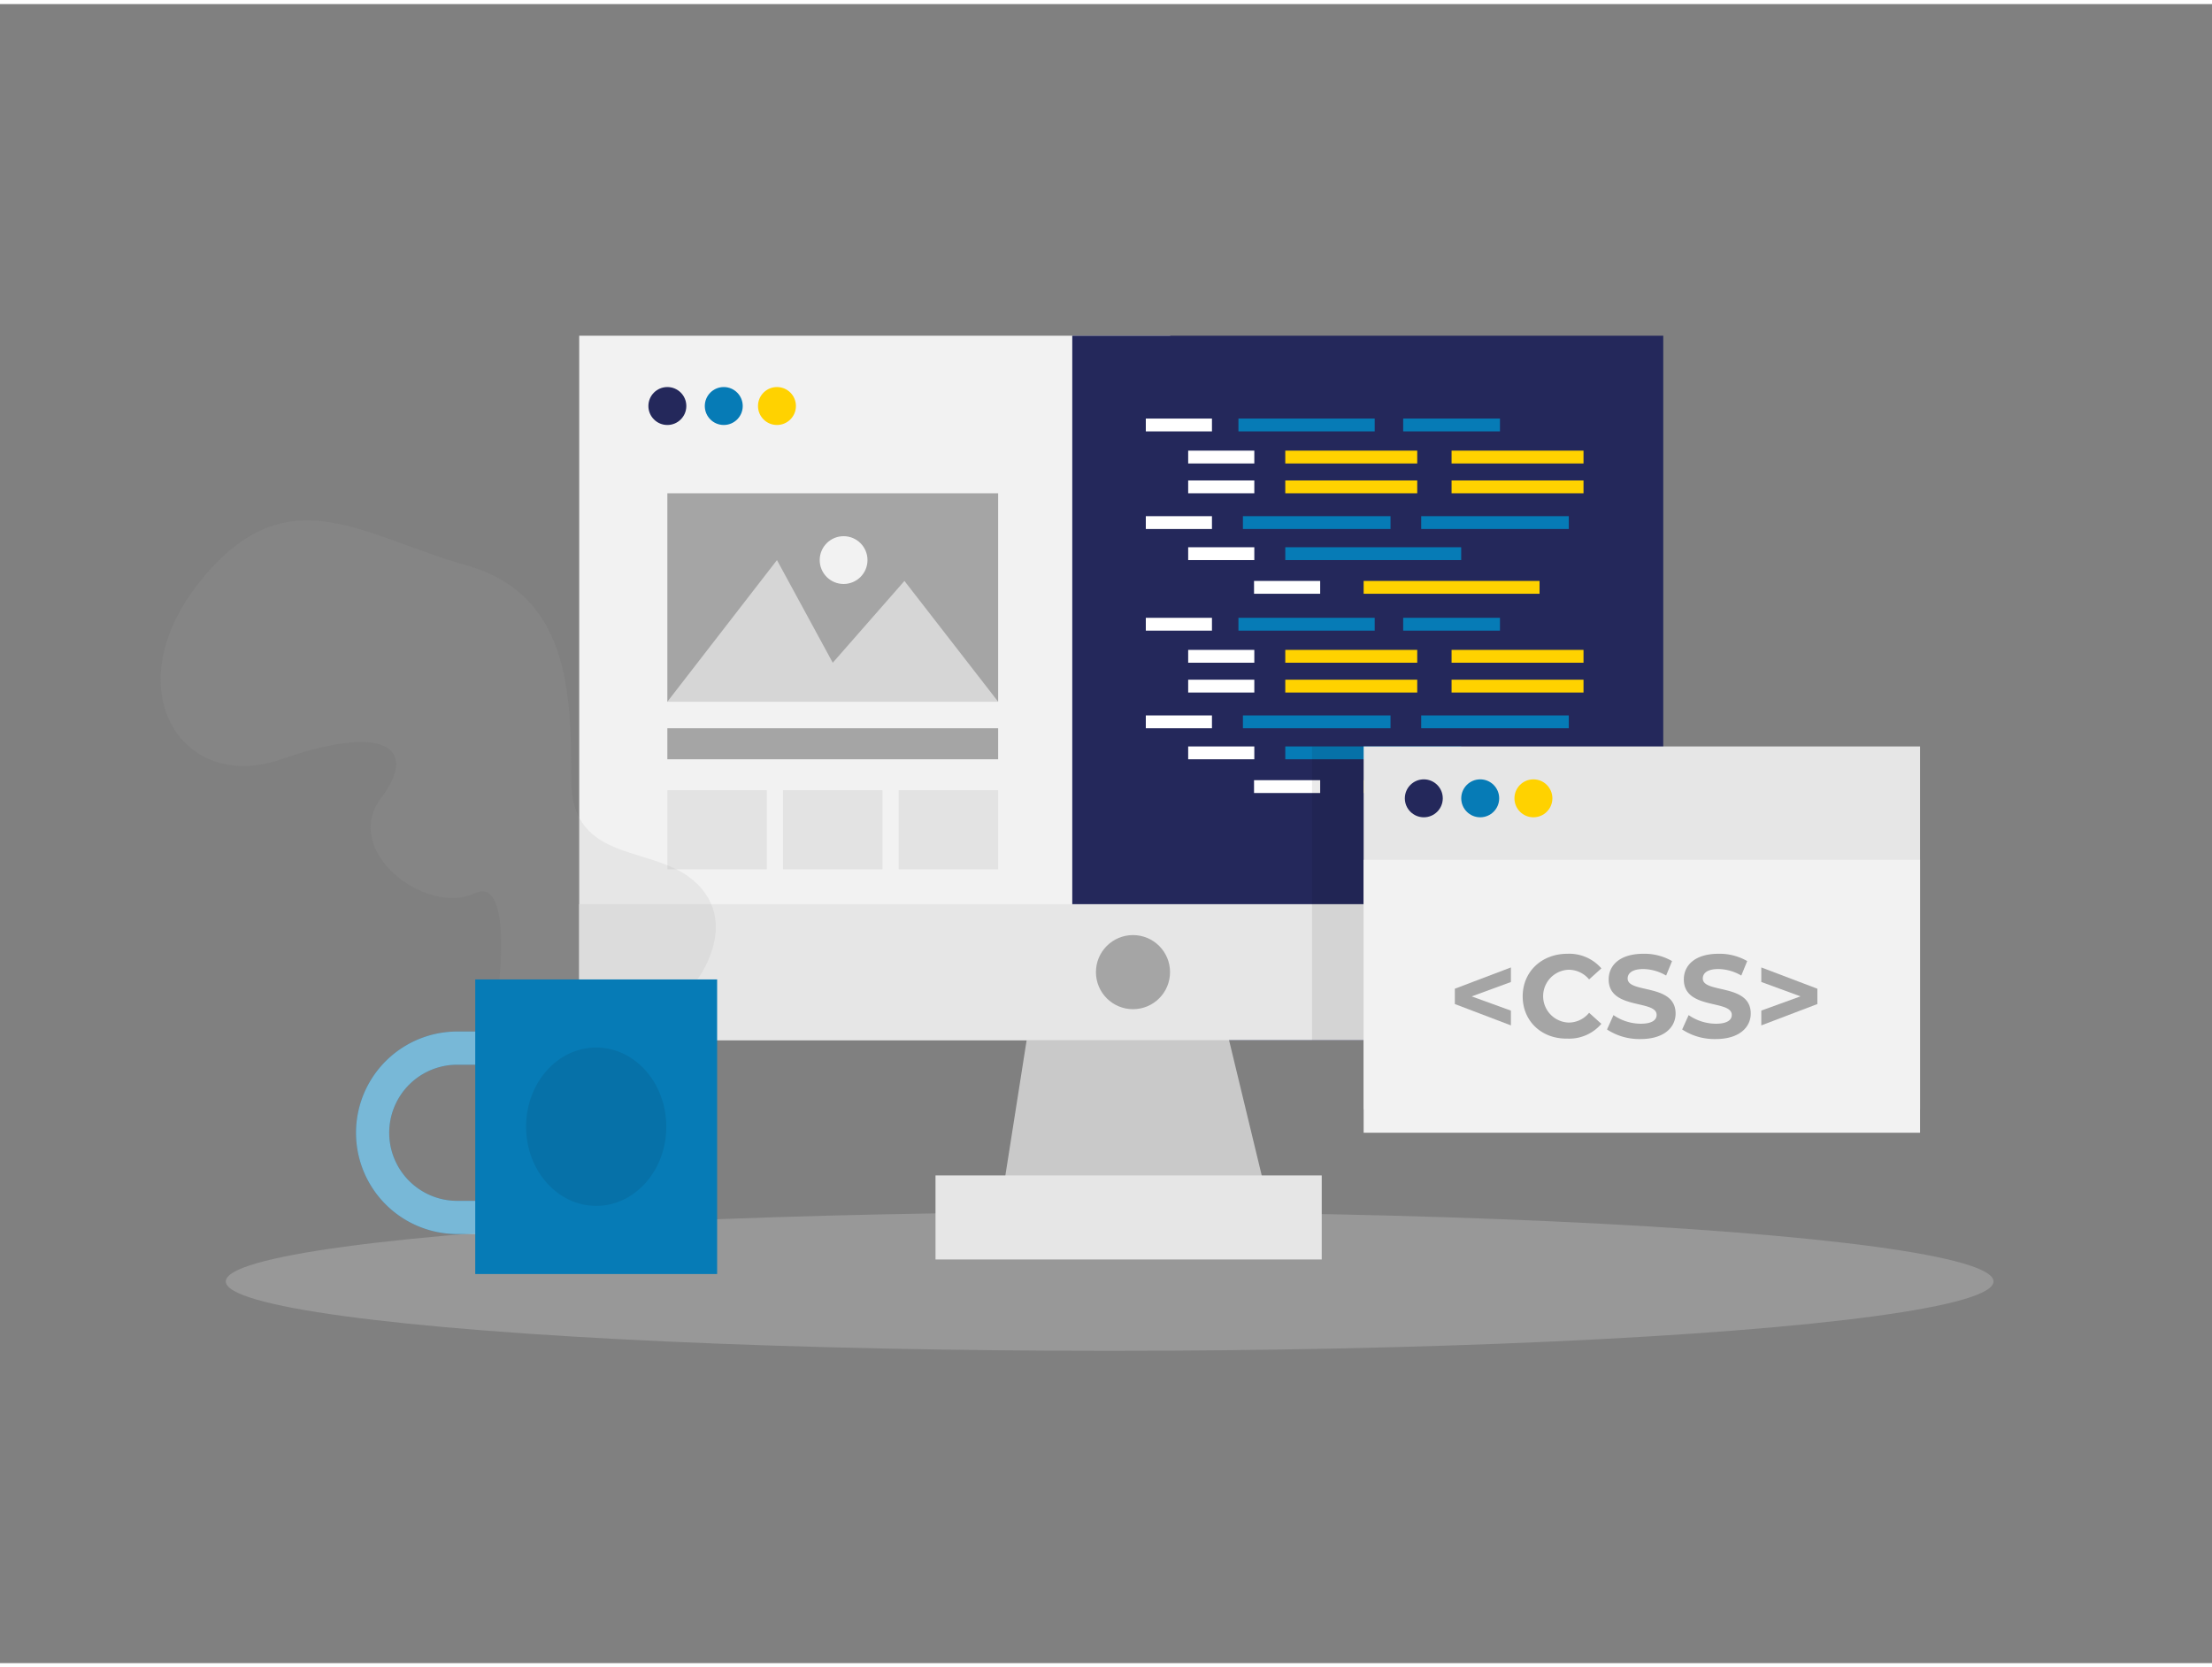 <svg id="Layer_1" data-name="Layer 1" xmlns="http://www.w3.org/2000/svg" viewBox="0 0 400 300" width="406" height="306" class="illustration styles_illustrationTablet__1DWOa"><rect x="0" y="0" width="400" height="300" fill="#808080" stroke="none"/><path d="M107.49,222.41H82.69a18.31,18.31,0,1,1,0-36.62h24.8Zm-24.8-30.62a12.31,12.31,0,1,0,0,24.62h18.8V191.79Z" fill="#067bb6"></path><path d="M107.49,222.41H82.69a18.31,18.31,0,1,1,0-36.62h24.8Zm-24.8-30.62a12.31,12.31,0,1,0,0,24.62h18.8V191.79Z" fill="#fff" opacity="0.46"></path><rect x="104.74" y="59.97" width="106.87" height="127.37" fill="#f2f2f2"></rect><rect x="193.9" y="59.97" width="106.87" height="127.37" fill="#24285b"></rect><polygon points="187.94 172.8 180.5 220.1 230.16 220.1 218.74 172.8 187.94 172.8" fill="#c9c9c9"></polygon><ellipse cx="200.66" cy="230.98" rx="159.83" ry="12.55" fill="#e6e6e6" opacity="0.24"></ellipse><rect x="169.17" y="211.81" width="69.84" height="15.2" fill="#e6e6e6"></rect><circle cx="120.68" cy="72.68" r="3.43" fill="#24285b"></circle><circle cx="130.88" cy="72.68" r="3.43" fill="#067bb6"></circle><circle cx="140.5" cy="72.68" r="3.43" fill="#ffd200"></circle><rect x="104.74" y="162.76" width="196.03" height="24.59" fill="#e6e6e6"></rect><circle cx="204.88" cy="175.05" r="6.7" fill="#a5a5a5"></circle><rect x="232.42" y="98.22" width="31.81" height="2.32" fill="#067bb6"></rect><rect x="246.59" y="104.31" width="31.81" height="2.32" fill="#ffd200"></rect><rect x="224.76" y="92.6" width="26.69" height="2.32" fill="#067bb6"></rect><rect x="257" y="92.6" width="26.69" height="2.32" fill="#067bb6"></rect><rect x="232.42" y="86.14" width="23.86" height="2.32" fill="#ffd200"></rect><rect x="262.49" y="86.14" width="23.86" height="2.32" fill="#ffd200"></rect><rect x="214.86" y="98.22" width="11.96" height="2.32" fill="#fff"></rect><rect x="226.77" y="104.31" width="11.96" height="2.32" fill="#fff"></rect><rect x="207.2" y="92.6" width="11.96" height="2.32" fill="#fff"></rect><rect x="207.2" y="74.95" width="11.96" height="2.32" fill="#fff"></rect><rect x="214.86" y="80.75" width="11.96" height="2.32" fill="#fff"></rect><rect x="232.42" y="80.75" width="23.86" height="2.32" fill="#ffd200"></rect><rect x="262.49" y="80.75" width="23.86" height="2.32" fill="#ffd200"></rect><rect x="214.86" y="86.14" width="11.96" height="2.32" fill="#fff"></rect><rect x="223.95" y="74.95" width="24.64" height="2.32" fill="#067bb6"></rect><rect x="253.74" y="74.95" width="17.5" height="2.32" fill="#067bb6"></rect><rect x="232.42" y="134.24" width="31.81" height="2.32" fill="#067bb6"></rect><rect x="246.59" y="140.34" width="31.81" height="2.32" fill="#ffd200"></rect><rect x="224.76" y="128.63" width="26.69" height="2.32" fill="#067bb6"></rect><rect x="257" y="128.63" width="26.69" height="2.32" fill="#067bb6"></rect><rect x="232.42" y="122.17" width="23.86" height="2.32" fill="#ffd200"></rect><rect x="262.49" y="122.17" width="23.86" height="2.32" fill="#ffd200"></rect><rect x="214.86" y="134.24" width="11.96" height="2.32" fill="#fff"></rect><rect x="226.77" y="140.34" width="11.96" height="2.32" fill="#fff"></rect><rect x="207.2" y="128.63" width="11.96" height="2.32" fill="#fff"></rect><rect x="207.2" y="110.98" width="11.96" height="2.32" fill="#fff"></rect><rect x="214.86" y="116.78" width="11.96" height="2.32" fill="#fff"></rect><rect x="232.42" y="116.78" width="23.86" height="2.32" fill="#ffd200"></rect><rect x="262.49" y="116.78" width="23.86" height="2.32" fill="#ffd200"></rect><rect x="214.86" y="122.17" width="11.96" height="2.32" fill="#fff"></rect><rect x="223.95" y="110.98" width="24.64" height="2.32" fill="#067bb6"></rect><rect x="253.74" y="110.98" width="17.5" height="2.32" fill="#067bb6"></rect><rect x="246.59" y="134.24" width="100.62" height="65.61" fill="#e6e6e6"></rect><rect x="237.26" y="134.24" width="9.33" height="53.1" opacity="0.08"></rect><circle cx="257.47" cy="143.62" r="3.43" fill="#24285b"></circle><circle cx="267.67" cy="143.62" r="3.43" fill="#067bb6"></circle><rect x="246.59" y="154.74" width="100.62" height="49.35" fill="#f2f2f2"></rect><circle cx="277.29" cy="143.62" r="3.43" fill="#ffd200"></circle><path d="M273.22,176.84l-7.09,2.6,7.09,2.57v2.67l-10.14-3.86v-2.77l10.14-3.85Z" fill="#a5a5a5"></path><path d="M275.35,179.44c0-4.5,3.45-7.71,8.09-7.71a7.69,7.69,0,0,1,6.14,2.64l-2.22,2a4.79,4.79,0,0,0-3.75-1.75,4.78,4.78,0,0,0,0,9.55,4.75,4.75,0,0,0,3.75-1.77l2.22,2a7.66,7.66,0,0,1-6.16,2.67C278.8,187.15,275.35,183.93,275.35,179.44Z" fill="#a5a5a5"></path><path d="M290.6,185.42l1.17-2.6a8.75,8.75,0,0,0,4.92,1.56c2.05,0,2.88-.68,2.88-1.6,0-2.79-8.67-.87-8.67-6.41,0-2.54,2-4.64,6.28-4.64a10,10,0,0,1,5.18,1.32l-1.07,2.62a8.4,8.4,0,0,0-4.13-1.18c-2,0-2.83.77-2.83,1.71,0,2.75,8.67.85,8.67,6.33,0,2.49-2.07,4.62-6.33,4.62A10.65,10.65,0,0,1,290.6,185.42Z" fill="#a5a5a5"></path><path d="M304.19,185.42l1.17-2.6a8.75,8.75,0,0,0,4.92,1.56c2.05,0,2.88-.68,2.88-1.6,0-2.79-8.67-.87-8.67-6.41,0-2.54,2-4.64,6.28-4.64a10,10,0,0,1,5.18,1.32l-1.07,2.62a8.4,8.4,0,0,0-4.13-1.18c-2.05,0-2.83.77-2.83,1.71,0,2.75,8.67.85,8.67,6.33,0,2.49-2.07,4.62-6.33,4.62A10.65,10.65,0,0,1,304.19,185.42Z" fill="#a5a5a5"></path><path d="M328.64,178.05v2.77l-10.14,3.86V182l7.09-2.57-7.09-2.6V174.2Z" fill="#a5a5a5"></path><rect x="120.68" y="88.46" width="59.82" height="37.69" fill="#a5a5a5"></rect><rect x="120.68" y="142.16" width="17.99" height="14.29" fill="#c9c9c9" opacity="0.36"></rect><rect x="141.59" y="142.16" width="17.99" height="14.29" fill="#c9c9c9" opacity="0.36"></rect><rect x="162.51" y="142.16" width="17.99" height="14.29" fill="#c9c9c9" opacity="0.36"></rect><polygon points="120.68 126.15 140.5 100.54 150.59 119.1 163.55 104.31 180.5 126.15 120.68 126.15" fill="#fff" opacity="0.54"></polygon><circle cx="152.55" cy="100.54" r="4.32" fill="#f2f2f2"></circle><rect x="120.68" y="130.95" width="59.82" height="5.61" fill="#a5a5a5"></rect><rect x="85.94" y="176.37" width="43.74" height="53.27" fill="#067bb6"></rect><ellipse cx="107.81" cy="203" rx="12.68" ry="14.32" opacity="0.08"></ellipse><path d="M126.11,176.37s7.49-9.8,0-17.25-22.81-3.18-22.81-18.93-.34-33.5-19.07-38.75-32.34-16.58-48,2.87-3.4,38.58,14.64,32.25,25.19-2.51,18,7.06,8.18,21.34,17,17.17c6.55-3.08,4.42,15.58,4.42,15.58Z" fill="#a5a5a5" opacity="0.15"></path></svg>
